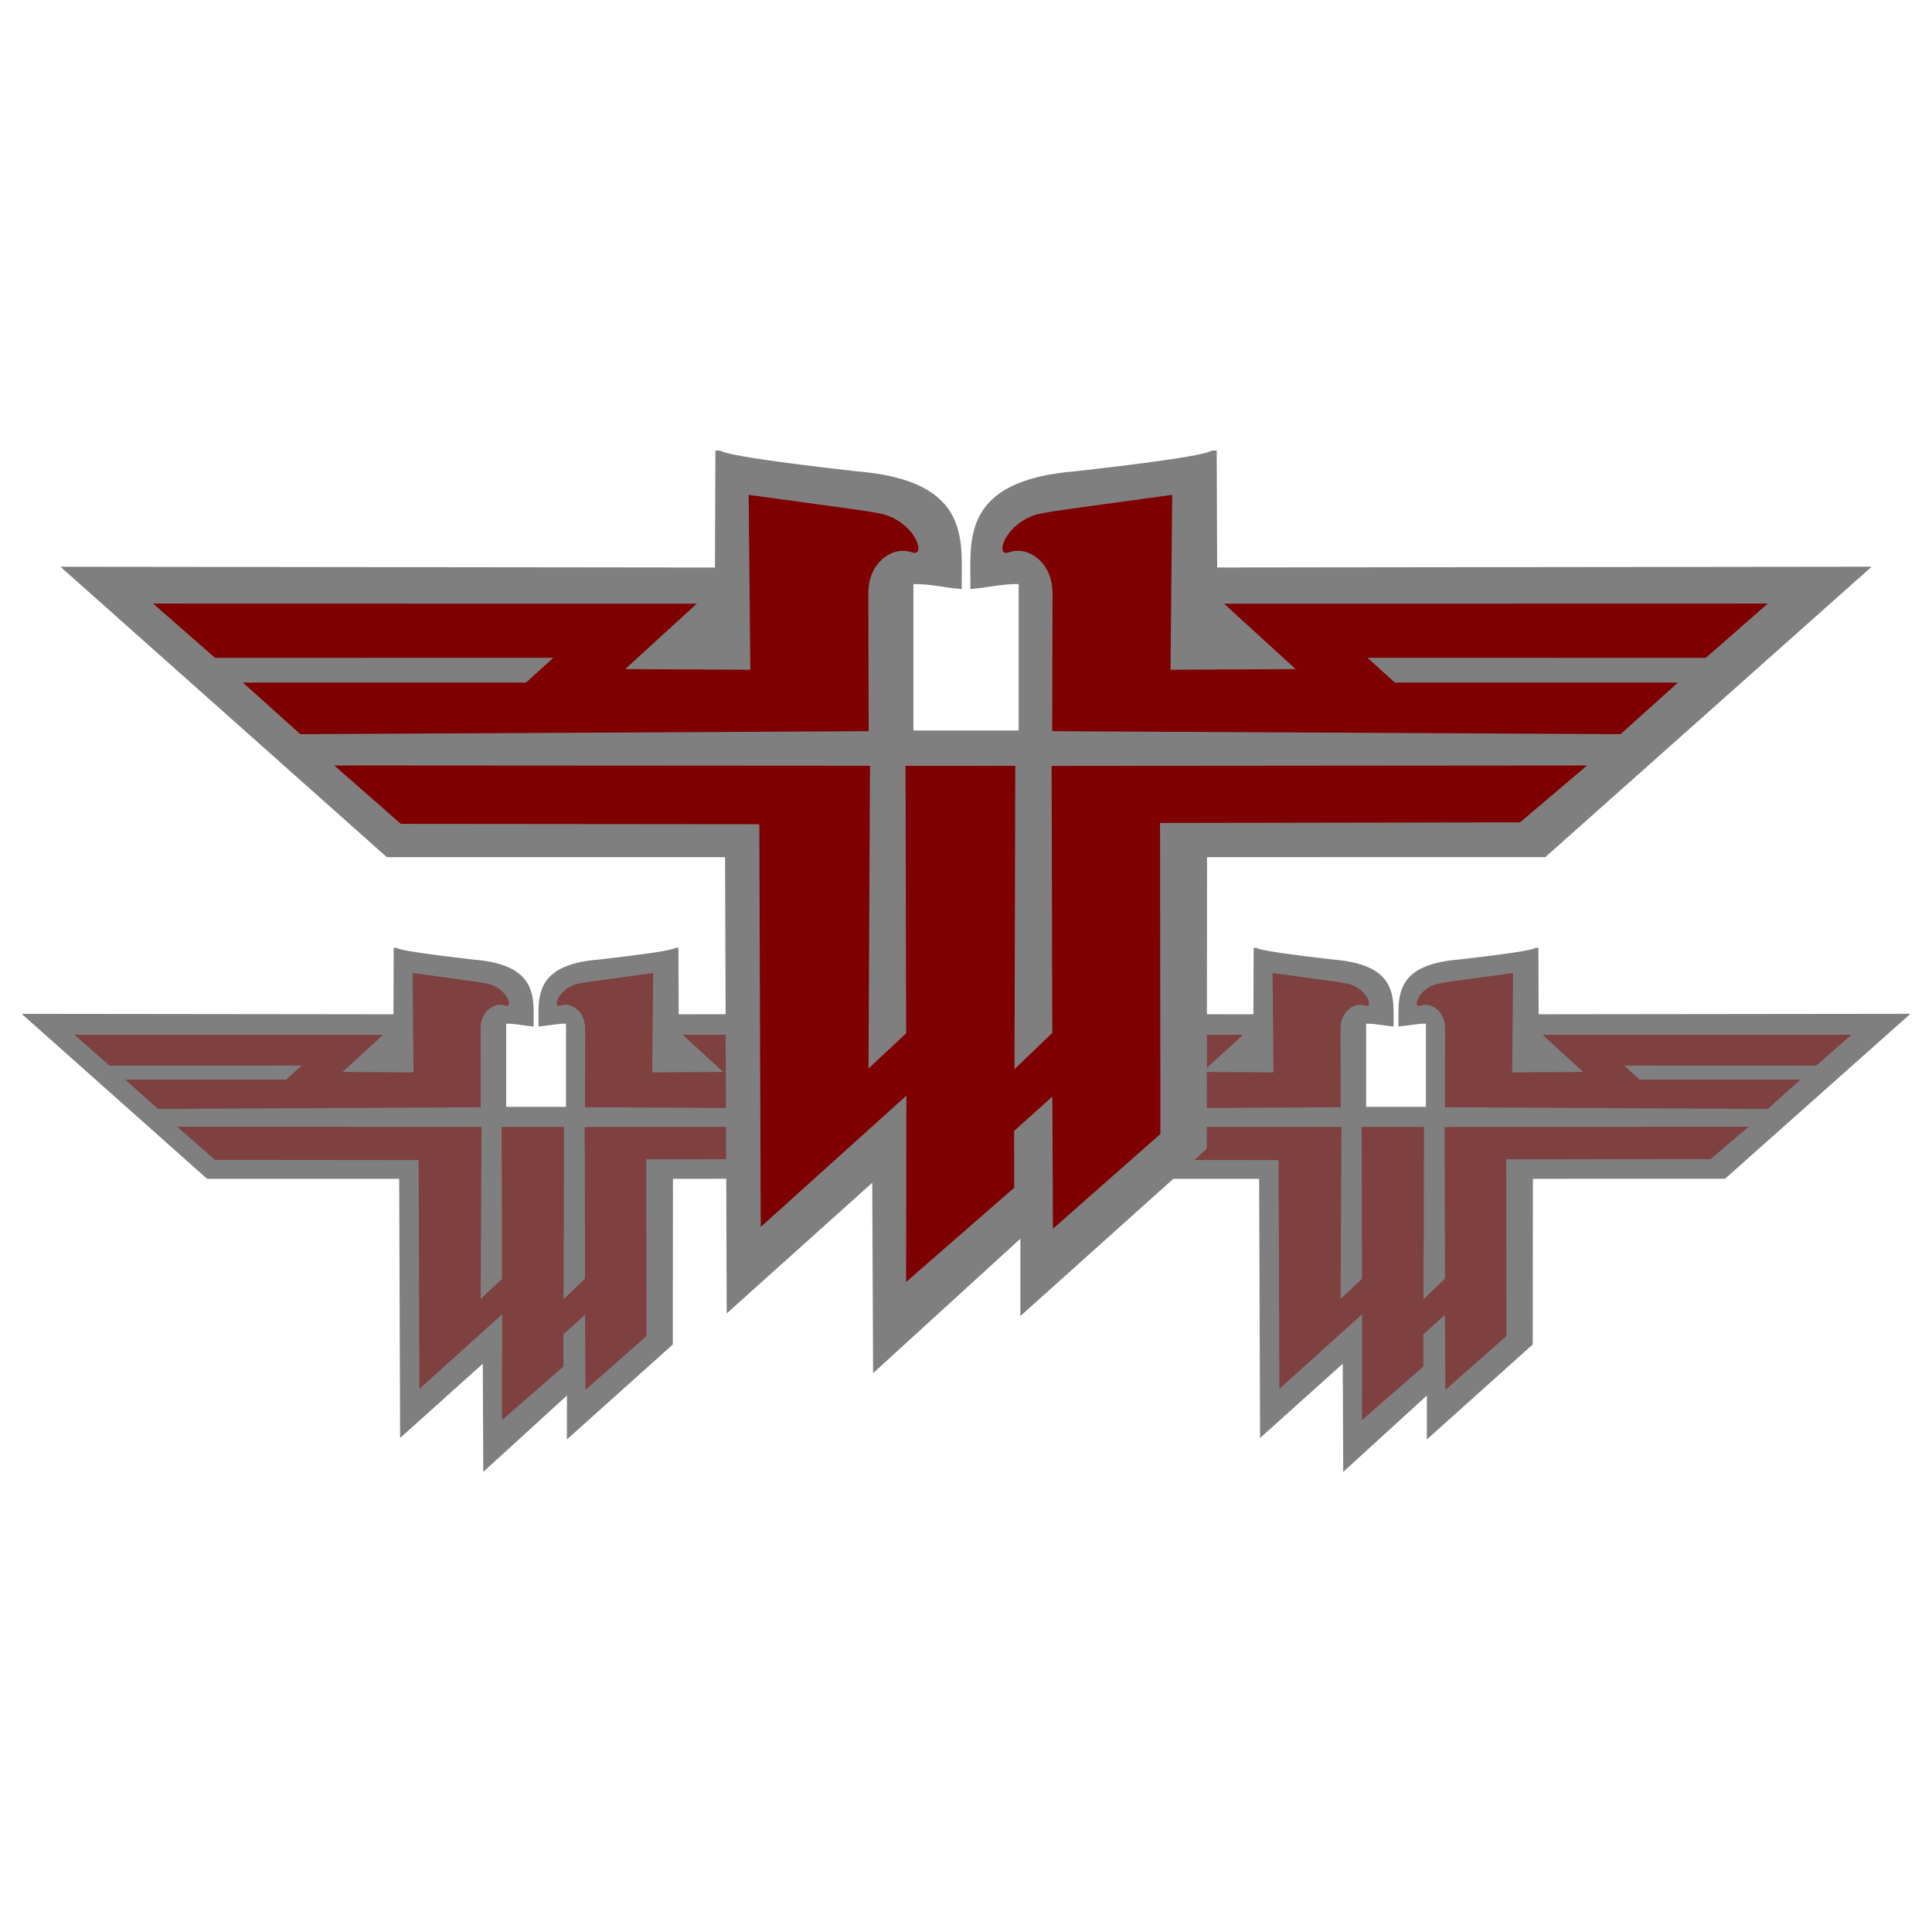 <?xml version="1.0" encoding="UTF-8" standalone="no"?>
<!-- Created with Sodipodi ("http://www.sodipodi.com/") -->

<svg
   xmlns:dc="http://purl.org/dc/elements/1.1/"
   xmlns:cc="http://creativecommons.org/ns#"
   xmlns:rdf="http://www.w3.org/1999/02/22-rdf-syntax-ns#"
   xmlns:svg="http://www.w3.org/2000/svg"
   xmlns="http://www.w3.org/2000/svg"
   xmlns:xlink="http://www.w3.org/1999/xlink"
   xmlns:sodipodi="http://sodipodi.sourceforge.net/DTD/sodipodi-0.dtd"
   xmlns:inkscape="http://www.inkscape.org/namespaces/inkscape"
   id="svg559"
   sodipodi:version="0.33"
   width="64"
   height="64"
   sodipodi:docname="wolfmp.svg"
   version="1.1"
   inkscape:version="0.48.5 r10040">
  <defs
     id="defs561">
    <linearGradient
       id="linearGradient563">
      <stop
         style="stop-color:#000;stop-opacity:1;"
         offset="0"
         id="stop564" />
      <stop
         style="stop-color:#fff;stop-opacity:1;"
         offset="1"
         id="stop565" />
    </linearGradient>
    <linearGradient
       xlink:href="#linearGradient563"
       id="linearGradient566" />
    <radialGradient
       xlink:href="#linearGradient563"
       id="radialGradient567"
       cx="0.5"
       cy="0.5"
       r="0.5"
       fx="0.5"
       fy="0.5" />
    <linearGradient
       xlink:href="#linearGradient563"
       id="linearGradient576" />
  </defs>
  <sodipodi:namedview
     id="base"
     showgrid="false"
     inkscape:zoom="5.6568542"
     inkscape:cx="-5.9537045"
     inkscape:cy="29.449615"
     inkscape:window-width="1366"
     inkscape:window-height="702"
     inkscape:window-x="0"
     inkscape:window-y="27"
     inkscape:window-maximized="1"
     inkscape:current-layer="svg559"
     fit-margin-top="0"
     fit-margin-left="0"
     fit-margin-right="0"
     fit-margin-bottom="0" />
  <g
     id="g3054"
     transform="matrix(0.568,0,0,0.568,-0.419,21.901)">
    <path
       style="font-size:12px;fill:#7f7f7f;fill-opacity:1;fill-rule:evenodd;stroke:none"
       d="m 33.745,25.993 2e-5,-4.849 c -0.615,-0.006 -0.942,0.114 -1.601,0.163 0.03,-1.521 -0.414,-3.594 3.516,-3.903 5.423,-0.614 4.093,-0.687 4.645,-0.686 l 0.015,3.877 21.682,-0.026 -10.813,9.621 -11.204,10e-4 -0.009,9.661 -6.175,5.54 -2.9e-4,-2.561 -4.878,4.452 -0.029,-6.306 -4.821,4.329 -0.054,-15.114 -11.204,-10e-4 -10.813,-9.621 21.682,0.026 0.015,-3.877 c 0.552,-0.002 -0.778,0.072 4.645,0.686 3.93,0.309 3.486,2.382 3.516,3.903 -0.659,-0.049 -0.986,-0.169 -1.601,-0.163 l 2e-5,4.849 3.489,0 z"
       id="path3056"
       sodipodi:nodetypes="cccccccccccccccccccccccc"
       inkscape:connector-curvature="0" />
    <g
       id="g3058"
       style="fill:#7f0000;fill-opacity:1"
       transform="matrix(0.059,0,0,0.059,1.999,16.515)">
      <path
         style="fill:#7f0000;fill-opacity:0.498;fill-rule:evenodd;stroke:none"
         d="m 453.834,161.055 -319.094,1.682 -32.237,-28.966 158.941,0 15.371,-13.922 -189.938,0.047 -34.795,-30.485 305.229,0.071 -40.177,36.721 70.266,0.374 -0.935,-98.205 39.515,5.418 c 8.909,1.277 31.966,4.14 37.195,5.793 14.705,4.589 21.152,18.647 17.663,21.026 -1.693,1.139 -3.079,-0.905 -8.034,-0.841 -8.653,0.111 -19.193,8.446 -19.156,23.825 l 0.187,77.462 z"
         id="path3060"
         sodipodi:nodetypes="ccccccccccccssssc"
         inkscape:connector-curvature="0" />
      <path
         style="fill:#7f0000;fill-opacity:0.498;fill-rule:evenodd;stroke:none"
         d="m 153.8,180.303 300.781,0.187 -0.841,169.966 21.152,-19.762 -0.356,-150.134 61.632,-0.035 -0.457,170.325 21.221,-20.386 -0.363,-149.892 300.608,-0.247 -37.604,31.926 -202.149,0.343 0.213,174.611 -60.336,53.233 -0.348,-74.218 -21.449,19.279 0.042,31.893 -60.693,52.917 0.168,-104.622 -81.783,73.724 -0.794,-226.124 -201.267,-0.186 -37.376,-32.797 z"
         id="path3062"
         sodipodi:nodetypes="ccccccccccccccccccccccc"
         inkscape:connector-curvature="0" />
      <path
         style="fill:#7f0000;fill-opacity:0.498;fill-rule:evenodd;stroke:none"
         d="m 556.887,161.055 319.094,1.682 32.237,-28.966 -158.941,0 -15.371,-13.922 189.938,0.047 34.795,-30.485 -305.229,0.071 40.177,36.721 -70.266,0.374 0.935,-98.205 -39.515,5.418 c -8.909,1.277 -31.966,4.14 -37.195,5.793 -14.705,4.589 -21.152,18.647 -17.663,21.026 1.693,1.139 3.079,-0.905 8.034,-0.841 8.653,0.111 19.193,8.446 19.156,23.825 l -0.187,77.462 z"
         id="path3064"
         sodipodi:nodetypes="ccccccccccccssssc"
         inkscape:connector-curvature="0" />
    </g>
  </g>
  <g
     transform="matrix(0.568,0,0,0.568,28.068,21.901)"
     id="g3066">
    <path
       inkscape:connector-curvature="0"
       sodipodi:nodetypes="cccccccccccccccccccccccc"
       id="path3068"
       d="m 33.745,25.993 2e-5,-4.849 c -0.615,-0.006 -0.942,0.114 -1.601,0.163 0.03,-1.521 -0.414,-3.594 3.516,-3.903 5.423,-0.614 4.093,-0.687 4.645,-0.686 l 0.015,3.877 21.682,-0.026 -10.813,9.621 -11.204,10e-4 -0.009,9.661 -6.175,5.54 -2.9e-4,-2.561 -4.878,4.452 -0.029,-6.306 -4.821,4.329 -0.054,-15.114 -11.204,-10e-4 -10.813,-9.621 21.682,0.026 0.015,-3.877 c 0.552,-0.002 -0.778,0.072 4.645,0.686 3.93,0.309 3.486,2.382 3.516,3.903 -0.659,-0.049 -0.986,-0.169 -1.601,-0.163 l 2e-5,4.849 3.489,0 z"
       style="font-size:12px;fill:#7f7f7f;fill-opacity:1;fill-rule:evenodd;stroke:none" />
    <g
       transform="matrix(0.059,0,0,0.059,1.999,16.515)"
       style="fill:#7f0000;fill-opacity:1"
       id="g3070">
      <path
         inkscape:connector-curvature="0"
         sodipodi:nodetypes="ccccccccccccssssc"
         id="path3072"
         d="m 453.834,161.055 -319.094,1.682 -32.237,-28.966 158.941,0 15.371,-13.922 -189.938,0.047 -34.795,-30.485 305.229,0.071 -40.177,36.721 70.266,0.374 -0.935,-98.205 39.515,5.418 c 8.909,1.277 31.966,4.14 37.195,5.793 14.705,4.589 21.152,18.647 17.663,21.026 -1.693,1.139 -3.079,-0.905 -8.034,-0.841 -8.653,0.111 -19.193,8.446 -19.156,23.825 l 0.187,77.462 z"
         style="fill:#7f0000;fill-opacity:0.498;fill-rule:evenodd;stroke:none" />
      <path
         inkscape:connector-curvature="0"
         sodipodi:nodetypes="ccccccccccccccccccccccc"
         id="path3074"
         d="m 153.8,180.303 300.781,0.187 -0.841,169.966 21.152,-19.762 -0.356,-150.134 61.632,-0.035 -0.457,170.325 21.221,-20.386 -0.363,-149.892 300.608,-0.247 -37.604,31.926 -202.149,0.343 0.213,174.611 -60.336,53.233 -0.348,-74.218 -21.449,19.279 0.042,31.893 -60.693,52.917 0.168,-104.622 -81.783,73.724 -0.794,-226.124 -201.267,-0.186 -37.376,-32.797 z"
         style="fill:#7f0000;fill-opacity:0.498;fill-rule:evenodd;stroke:none" />
      <path
         inkscape:connector-curvature="0"
         sodipodi:nodetypes="ccccccccccccssssc"
         id="path3076"
         d="m 556.887,161.055 319.094,1.682 32.237,-28.966 -158.941,0 -15.371,-13.922 189.938,0.047 34.795,-30.485 -305.229,0.071 40.177,36.721 -70.266,0.374 0.935,-98.205 -39.515,5.418 c -8.909,1.277 -31.966,4.14 -37.195,5.793 -14.705,4.589 -21.152,18.647 -17.663,21.026 1.693,1.139 3.079,-0.905 8.034,-0.841 8.653,0.111 19.193,8.446 19.156,23.825 l -0.187,77.462 z"
         style="fill:#7f0000;fill-opacity:0.498;fill-rule:evenodd;stroke:none" />
    </g>
  </g>
  <g
     id="g3047"
     transform="translate(0,-1.796)">
    <path
       inkscape:connector-curvature="0"
       sodipodi:nodetypes="cccccccccccccccccccccccc"
       id="path587"
       d="m 33.745,25.993 2e-5,-4.849 c -0.615,-0.006 -0.942,0.114 -1.601,0.163 0.03,-1.521 -0.414,-3.594 3.516,-3.903 5.423,-0.614 4.093,-0.687 4.645,-0.686 l 0.015,3.877 21.682,-0.026 -10.813,9.621 -11.204,10e-4 -0.009,9.661 -6.175,5.54 -2.9e-4,-2.561 -4.878,4.452 -0.029,-6.306 -4.821,4.329 -0.054,-15.114 -11.204,-10e-4 -10.813,-9.621 21.682,0.026 0.015,-3.877 c 0.552,-0.002 -0.778,0.072 4.645,0.686 3.93,0.309 3.486,2.382 3.516,3.903 -0.659,-0.049 -0.986,-0.169 -1.601,-0.163 l 2e-5,4.849 3.489,0 z"
       style="font-size:12px;fill:#7f7f7f;fill-opacity:1;fill-rule:evenodd;stroke:none" />
    <g
       transform="matrix(0.059,0,0,0.059,1.999,16.515)"
       style="fill:#7f0000;fill-opacity:1"
       id="g572">
      <path
         inkscape:connector-curvature="0"
         sodipodi:nodetypes="ccccccccccccssssc"
         id="path573"
         d="m 453.834,161.055 -319.094,1.682 -32.237,-28.966 158.941,0 15.371,-13.922 -189.938,0.047 -34.795,-30.485 305.229,0.071 -40.177,36.721 70.266,0.374 -0.935,-98.205 39.515,5.418 c 8.909,1.277 31.966,4.14 37.195,5.793 14.705,4.589 21.152,18.647 17.663,21.026 -1.693,1.139 -3.079,-0.905 -8.034,-0.841 -8.653,0.111 -19.193,8.446 -19.156,23.825 l 0.187,77.462 z"
         style="fill:#7f0000;fill-opacity:1;fill-rule:evenodd;stroke:none" />
      <path
         inkscape:connector-curvature="0"
         sodipodi:nodetypes="ccccccccccccccccccccccc"
         id="path575"
         d="m 153.8,180.303 300.781,0.187 -0.841,169.966 21.152,-19.762 -0.356,-150.134 61.632,-0.035 -0.457,170.325 21.221,-20.386 -0.363,-149.892 300.608,-0.247 -37.604,31.926 -202.149,0.343 0.213,174.611 -60.336,53.233 -0.348,-74.218 -21.449,19.279 0.042,31.893 -60.693,52.917 0.168,-104.622 -81.783,73.724 -0.794,-226.124 -201.267,-0.186 -37.376,-32.797 z"
         style="fill:#7f0000;fill-opacity:1;fill-rule:evenodd;stroke:none" />
      <path
         inkscape:connector-curvature="0"
         sodipodi:nodetypes="ccccccccccccssssc"
         id="path576"
         d="m 556.887,161.055 319.094,1.682 32.237,-28.966 -158.941,0 -15.371,-13.922 189.938,0.047 34.795,-30.485 -305.229,0.071 40.177,36.721 -70.266,0.374 0.935,-98.205 -39.515,5.418 c -8.909,1.277 -31.966,4.14 -37.195,5.793 -14.705,4.589 -21.152,18.647 -17.663,21.026 1.693,1.139 3.079,-0.905 8.034,-0.841 8.653,0.111 19.193,8.446 19.156,23.825 l -0.187,77.462 z"
         style="fill:#7f0000;fill-opacity:1;fill-rule:evenodd;stroke:none" />
    </g>
  </g>
</svg>
